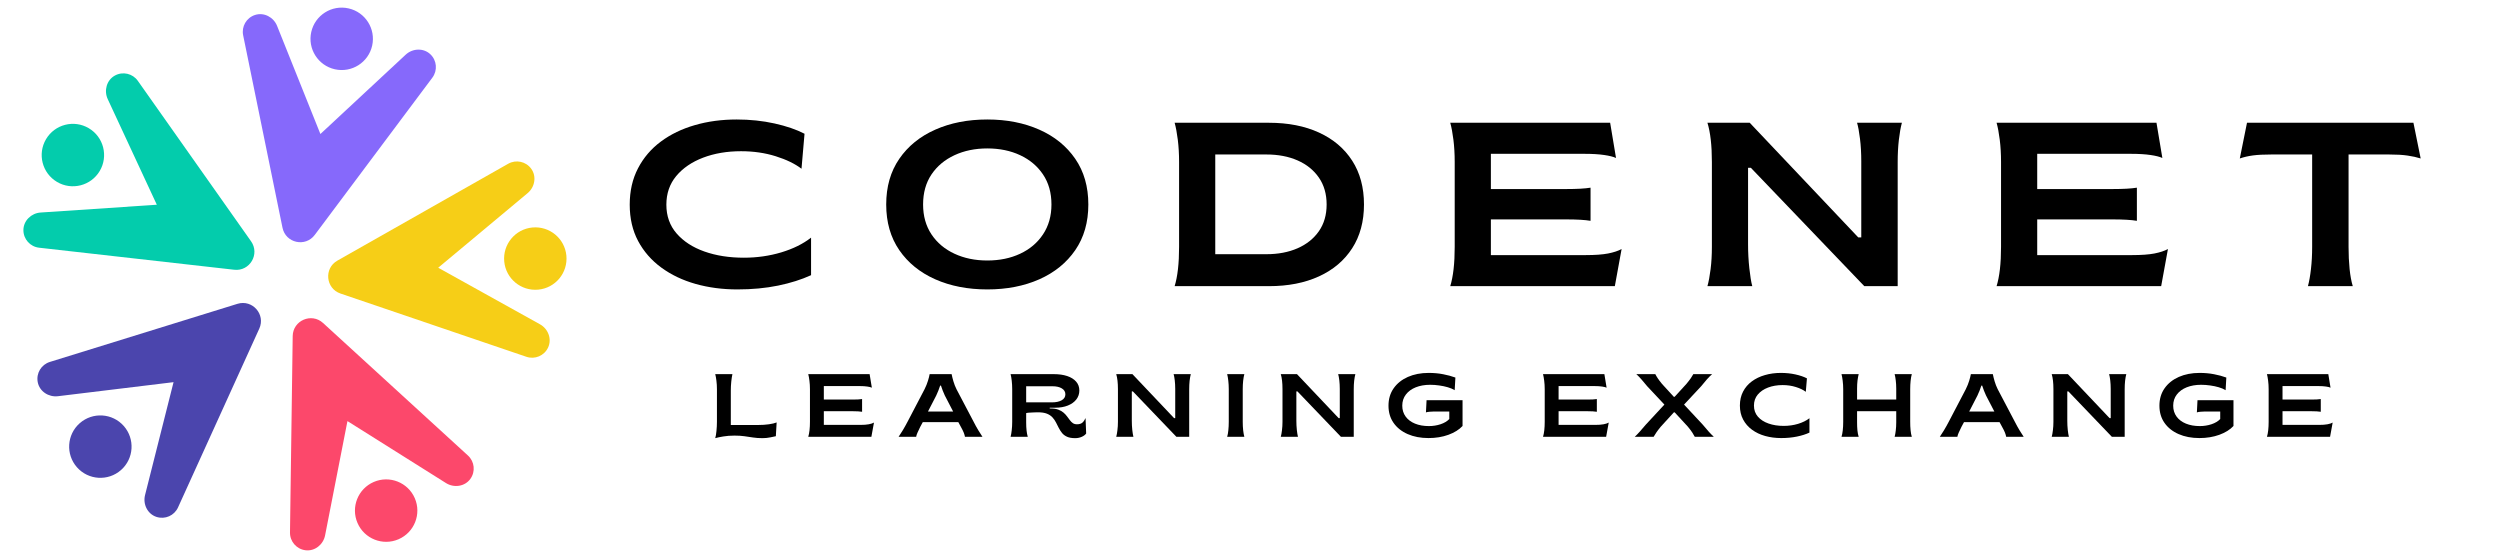 <svg xmlns="http://www.w3.org/2000/svg" xmlns:xlink="http://www.w3.org/1999/xlink" width="1100" zoomAndPan="magnify" viewBox="0 0 824.88 183.75" height="245" preserveAspectRatio="xMidYMid meet" version="1.0"><defs><g/><clipPath id="d893df7a1e"><path d="M 7.645 24 L 84 24 L 84 90 L 7.645 90 Z M 7.645 24 " clip-rule="nonzero"/></clipPath><clipPath id="697224bd67"><path d="M 95 105 L 157 105 L 157 181.738 L 95 181.738 Z M 95 105 " clip-rule="nonzero"/></clipPath></defs><path fill="#8669fb" d="M 141.934 17.883 C 139.668 15.762 136.082 15.934 133.812 18.047 L 105.672 44.223 L 91.379 8.547 C 90.227 5.668 87.055 3.98 84.102 4.938 C 81.238 5.863 79.59 8.77 80.18 11.648 L 93.164 75.152 C 94.195 80.203 100.711 81.664 103.801 77.531 L 142.621 25.625 C 144.383 23.27 144.129 19.941 141.934 17.883 " fill-opacity="1" fill-rule="nonzero"/><path fill="#8669fb" d="M 122.754 15.066 C 121.512 20.617 116.004 24.109 110.453 22.863 C 104.902 21.625 101.41 16.117 102.652 10.566 C 103.895 5.016 109.402 1.523 114.953 2.766 C 120.504 4.008 123.996 9.516 122.754 15.066 " fill-opacity="1" fill-rule="nonzero"/><g clip-path="url(#d893df7a1e)"><path fill="#03ccac" d="M 37.844 24.938 C 35.129 26.434 34.184 29.898 35.492 32.711 L 51.691 67.562 L 13.348 70.133 C 10.254 70.34 7.668 72.832 7.664 75.934 C 7.66 78.945 9.914 81.41 12.832 81.742 L 77.242 89.016 C 82.367 89.598 85.77 83.848 82.793 79.633 L 45.422 26.672 C 43.727 24.273 40.48 23.484 37.844 24.938 " fill-opacity="1" fill-rule="nonzero"/></g><path fill="#03ccac" d="M 29.238 42.309 C 34.133 45.203 35.754 51.52 32.859 56.414 C 29.961 61.312 23.645 62.93 18.75 60.031 C 13.855 57.137 12.234 50.82 15.133 45.926 C 18.027 41.027 24.348 39.41 29.238 42.309 " fill-opacity="1" fill-rule="nonzero"/><path fill="#4b45ad" d="M 12.391 126.109 C 12.973 129.156 15.98 131.125 19.059 130.75 L 57.211 126.113 L 47.805 163.375 C 47.043 166.383 48.617 169.613 51.566 170.574 C 54.43 171.508 57.469 170.129 58.688 167.453 L 85.508 108.441 C 87.645 103.746 83.227 98.738 78.301 100.262 L 16.383 119.441 C 13.578 120.309 11.824 123.152 12.391 126.109 " fill-opacity="1" fill-rule="nonzero"/><path fill="#4b45ad" d="M 26.25 139.66 C 30.52 135.902 37.027 136.312 40.789 140.578 C 44.547 144.848 44.137 151.355 39.867 155.117 C 35.602 158.875 29.094 158.465 25.332 154.195 C 21.57 149.93 21.984 143.422 26.25 139.66 " fill-opacity="1" fill-rule="nonzero"/><g clip-path="url(#697224bd67)"><path fill="#fc486b" d="M 100.746 181.582 C 103.824 181.969 106.625 179.719 107.219 176.676 L 114.598 138.961 L 147.129 159.418 C 149.754 161.07 153.312 160.57 155.141 158.062 C 156.914 155.633 156.539 152.312 154.371 150.328 L 106.539 106.582 C 102.734 103.105 96.602 105.754 96.531 110.91 L 95.637 175.723 C 95.598 178.66 97.758 181.207 100.746 181.582 " fill-opacity="1" fill-rule="nonzero"/></g><path fill="#fc486b" d="M 117.918 172.586 C 115.66 167.367 118.062 161.305 123.281 159.047 C 128.504 156.789 134.566 159.191 136.824 164.414 C 139.082 169.633 136.68 175.695 131.457 177.953 C 126.238 180.211 120.176 177.809 117.918 172.586 " fill-opacity="1" fill-rule="nonzero"/><path fill="#f6ce17" d="M 180.809 114.695 C 182.125 111.887 180.852 108.527 178.141 107.023 L 144.551 88.348 L 174.062 63.73 C 176.445 61.742 177.07 58.207 175.25 55.695 C 173.484 53.258 170.211 52.586 167.652 54.035 L 111.27 86.008 C 106.781 88.551 107.41 95.203 112.293 96.863 L 173.656 117.742 C 176.438 118.691 179.527 117.418 180.809 114.695 " fill-opacity="1" fill-rule="nonzero"/><path fill="#f6ce17" d="M 177.559 95.582 C 171.895 96.117 166.871 91.957 166.34 86.297 C 165.805 80.633 169.965 75.609 175.625 75.074 C 181.289 74.543 186.312 78.699 186.848 84.363 C 187.379 90.027 183.223 95.051 177.559 95.582 " fill-opacity="1" fill-rule="nonzero"/><g fill="#000000" fill-opacity="1"><g transform="translate(204.279, 94.433)"><g><path d="M 38.984 1.078 C 34.098 1.078 29.508 0.473 25.219 -0.734 C 20.938 -1.941 17.164 -3.738 13.906 -6.125 C 10.645 -8.508 8.086 -11.438 6.234 -14.906 C 4.391 -18.375 3.469 -22.367 3.469 -26.891 C 3.469 -31.398 4.379 -35.398 6.203 -38.891 C 8.023 -42.391 10.539 -45.332 13.75 -47.719 C 16.957 -50.102 20.691 -51.91 24.953 -53.141 C 29.223 -54.379 33.82 -55 38.75 -55 C 43.164 -55 47.336 -54.562 51.266 -53.688 C 55.191 -52.812 58.488 -51.68 61.156 -50.297 L 60.156 -38.75 C 58 -40.395 55.16 -41.77 51.641 -42.875 C 48.129 -43.977 44.316 -44.531 40.203 -44.531 C 35.586 -44.531 31.414 -43.82 27.688 -42.406 C 23.969 -40.988 21.016 -38.973 18.828 -36.359 C 16.648 -33.742 15.562 -30.586 15.562 -26.891 C 15.562 -23.141 16.691 -19.969 18.953 -17.375 C 21.211 -14.781 24.266 -12.801 28.109 -11.438 C 31.961 -10.07 36.305 -9.391 41.141 -9.391 C 45.453 -9.391 49.57 -9.977 53.5 -11.156 C 57.426 -12.344 60.695 -13.961 63.312 -16.016 L 63.312 -3.625 C 60.188 -2.188 56.566 -1.039 52.453 -0.188 C 48.348 0.656 43.859 1.078 38.984 1.078 Z M 38.984 1.078 "/></g></g></g><g fill="#000000" fill-opacity="1"><g transform="translate(288.919, 94.433)"><g><path d="M 36.828 1.078 C 30.398 1.078 24.672 -0.035 19.641 -2.266 C 14.609 -4.504 10.656 -7.711 7.781 -11.891 C 4.906 -16.078 3.469 -21.098 3.469 -26.953 C 3.469 -32.816 4.906 -37.836 7.781 -42.016 C 10.656 -46.203 14.609 -49.41 19.641 -51.641 C 24.672 -53.879 30.398 -55 36.828 -55 C 43.242 -55 48.969 -53.879 54 -51.641 C 59.031 -49.41 62.984 -46.203 65.859 -42.016 C 68.734 -37.836 70.172 -32.816 70.172 -26.953 C 70.172 -21.098 68.734 -16.078 65.859 -11.891 C 62.984 -7.711 59.031 -4.504 54 -2.266 C 48.969 -0.035 43.242 1.078 36.828 1.078 Z M 36.828 -8.469 C 40.879 -8.469 44.492 -9.211 47.672 -10.703 C 50.859 -12.191 53.375 -14.32 55.219 -17.094 C 57.07 -19.875 58 -23.16 58 -26.953 C 58 -30.805 57.07 -34.109 55.219 -36.859 C 53.375 -39.609 50.859 -41.727 47.672 -43.219 C 44.492 -44.707 40.879 -45.453 36.828 -45.453 C 32.816 -45.453 29.207 -44.707 26 -43.219 C 22.789 -41.727 20.258 -39.609 18.406 -36.859 C 16.562 -34.109 15.641 -30.805 15.641 -26.953 C 15.641 -23.16 16.562 -19.875 18.406 -17.094 C 20.258 -14.32 22.789 -12.191 26 -10.703 C 29.207 -9.211 32.816 -8.469 36.828 -8.469 Z M 36.828 -8.469 "/></g></g></g><g fill="#000000" fill-opacity="1"><g transform="translate(381.336, 94.433)"><g><path d="M 6.234 0 C 7.211 -3.188 7.703 -7.5 7.703 -12.938 L 7.703 -40.984 C 7.703 -43.598 7.562 -46.035 7.281 -48.297 C 7 -50.555 6.648 -52.43 6.234 -53.922 L 37.359 -53.922 C 43.672 -53.922 49.176 -52.844 53.875 -50.688 C 58.582 -48.531 62.234 -45.438 64.828 -41.406 C 67.422 -37.375 68.719 -32.555 68.719 -26.953 C 68.719 -21.359 67.422 -16.547 64.828 -12.516 C 62.234 -8.484 58.582 -5.391 53.875 -3.234 C 49.176 -1.078 43.672 0 37.359 0 Z M 19.641 -10.547 L 36.516 -10.547 C 40.41 -10.547 43.848 -11.203 46.828 -12.516 C 49.805 -13.828 52.145 -15.703 53.844 -18.141 C 55.539 -20.578 56.391 -23.516 56.391 -26.953 C 56.391 -30.398 55.539 -33.352 53.844 -35.812 C 52.145 -38.281 49.805 -40.172 46.828 -41.484 C 43.848 -42.797 40.41 -43.453 36.516 -43.453 L 19.641 -43.453 Z M 19.641 -10.547 "/></g></g></g><g fill="#000000" fill-opacity="1"><g transform="translate(472.289, 94.433)"><g><path d="M 6.234 0 C 7.211 -3.188 7.703 -7.5 7.703 -12.938 L 7.703 -40.984 C 7.703 -43.598 7.562 -46.035 7.281 -48.297 C 7 -50.555 6.648 -52.43 6.234 -53.922 L 59 -53.922 L 60.938 -42.297 C 60.062 -42.703 58.766 -43.031 57.047 -43.281 C 55.328 -43.539 53.129 -43.672 50.453 -43.672 L 19.641 -43.672 L 19.641 -32.047 L 44.453 -32.047 C 47.992 -32.047 50.688 -32.195 52.531 -32.5 L 52.531 -21.562 C 50.688 -21.875 47.992 -22.031 44.453 -22.031 L 19.641 -22.031 L 19.641 -10.25 L 51 -10.25 C 54.031 -10.25 56.469 -10.426 58.312 -10.781 C 60.156 -11.145 61.645 -11.633 62.781 -12.25 L 60.547 0 Z M 6.234 0 "/></g></g></g><g fill="#000000" fill-opacity="1"><g transform="translate(557.16, 94.433)"><g><path d="M 6.234 0 C 6.648 -1.488 7 -3.363 7.281 -5.625 C 7.562 -7.883 7.703 -10.32 7.703 -12.938 L 7.703 -40.984 C 7.703 -46.422 7.211 -50.734 6.234 -53.922 L 20.188 -53.922 L 56 -16.094 L 57 -16.094 L 57 -41.219 C 57 -43.883 56.859 -46.359 56.578 -48.641 C 56.297 -50.93 55.973 -52.691 55.609 -53.922 L 70.406 -53.922 C 70 -52.43 69.664 -50.555 69.406 -48.297 C 69.145 -46.035 69.016 -43.598 69.016 -40.984 L 69.016 0 L 58 0 L 20.562 -39.062 L 19.641 -39.062 L 19.641 -13.781 C 19.641 -11.113 19.781 -8.484 20.062 -5.891 C 20.344 -3.297 20.664 -1.332 21.031 0 Z M 6.234 0 "/></g></g></g><g fill="#000000" fill-opacity="1"><g transform="translate(652.58, 94.433)"><g><path d="M 6.234 0 C 7.211 -3.188 7.703 -7.5 7.703 -12.938 L 7.703 -40.984 C 7.703 -43.598 7.562 -46.035 7.281 -48.297 C 7 -50.555 6.648 -52.43 6.234 -53.922 L 59 -53.922 L 60.938 -42.297 C 60.062 -42.703 58.766 -43.031 57.047 -43.281 C 55.328 -43.539 53.129 -43.672 50.453 -43.672 L 19.641 -43.672 L 19.641 -32.047 L 44.453 -32.047 C 47.992 -32.047 50.688 -32.195 52.531 -32.5 L 52.531 -21.562 C 50.688 -21.875 47.992 -22.031 44.453 -22.031 L 19.641 -22.031 L 19.641 -10.25 L 51 -10.25 C 54.031 -10.25 56.469 -10.426 58.312 -10.781 C 60.156 -11.145 61.645 -11.633 62.781 -12.25 L 60.547 0 Z M 6.234 0 "/></g></g></g><g fill="#000000" fill-opacity="1"><g transform="translate(737.45, 94.433)"><g><path d="M 24.109 0 C 24.523 -1.539 24.859 -3.426 25.109 -5.656 C 25.367 -7.895 25.5 -10.32 25.5 -12.938 L 25.5 -43.453 L 12.094 -43.453 C 9.57 -43.453 7.531 -43.348 5.969 -43.141 C 4.406 -42.93 2.957 -42.598 1.625 -42.141 L 4 -53.922 L 58.922 -53.922 L 61.312 -42.141 C 60.031 -42.547 58.594 -42.863 57 -43.094 C 55.406 -43.332 53.352 -43.453 50.844 -43.453 L 37.516 -43.453 L 37.516 -12.938 C 37.516 -10.32 37.629 -7.895 37.859 -5.656 C 38.086 -3.426 38.438 -1.539 38.906 0 Z M 24.109 0 "/></g></g></g><g fill="#000000" fill-opacity="1"><g transform="translate(233.577, 144.154)"><g><path d="M 17.969 0.438 C 16.844 0.438 15.805 0.363 14.859 0.219 C 13.91 0.07 12.957 -0.066 12 -0.203 C 11.051 -0.336 9.969 -0.406 8.75 -0.406 C 7.383 -0.406 6.156 -0.312 5.062 -0.125 C 3.969 0.051 3.078 0.238 2.391 0.438 C 2.566 -0.145 2.703 -0.938 2.797 -1.938 C 2.898 -2.945 2.953 -3.957 2.953 -4.969 L 2.953 -15.719 C 2.953 -16.719 2.895 -17.648 2.781 -18.516 C 2.676 -19.391 2.547 -20.113 2.391 -20.688 L 8.062 -20.688 C 7.926 -20.113 7.801 -19.312 7.688 -18.281 C 7.582 -17.258 7.531 -16.25 7.531 -15.25 L 7.531 -3.906 L 16.547 -3.906 C 17.828 -3.906 19.016 -3.984 20.109 -4.141 C 21.203 -4.297 22.051 -4.5 22.656 -4.75 L 22.391 -0.203 C 22.016 -0.129 21.414 -0.004 20.594 0.172 C 19.77 0.348 18.895 0.438 17.969 0.438 Z M 17.969 0.438 "/></g></g></g><g fill="#000000" fill-opacity="1"><g transform="translate(264.273, 144.154)"><g><path d="M 2.391 0 C 2.766 -1.219 2.953 -2.875 2.953 -4.969 L 2.953 -15.719 C 2.953 -16.719 2.895 -17.648 2.781 -18.516 C 2.676 -19.391 2.547 -20.113 2.391 -20.688 L 22.641 -20.688 L 23.375 -16.219 C 23.039 -16.375 22.539 -16.5 21.875 -16.594 C 21.219 -16.695 20.379 -16.75 19.359 -16.75 L 7.531 -16.75 L 7.531 -12.297 L 17.047 -12.297 C 18.41 -12.297 19.445 -12.352 20.156 -12.469 L 20.156 -8.266 C 19.445 -8.391 18.41 -8.453 17.047 -8.453 L 7.531 -8.453 L 7.531 -3.938 L 19.562 -3.938 C 20.719 -3.938 21.648 -4.004 22.359 -4.141 C 23.078 -4.273 23.648 -4.461 24.078 -4.703 L 23.219 0 Z M 2.391 0 "/></g></g></g><g fill="#000000" fill-opacity="1"><g transform="translate(296.831, 144.154)"><g><path d="M -0.359 0 C 0.035 -0.57 0.504 -1.305 1.047 -2.203 C 1.586 -3.098 2.102 -4.02 2.594 -4.969 L 8.219 -15.719 C 8.707 -16.707 9.082 -17.641 9.344 -18.516 C 9.613 -19.391 9.797 -20.113 9.891 -20.688 L 17.141 -20.688 C 17.273 -20.008 17.473 -19.219 17.734 -18.312 C 18.004 -17.406 18.336 -16.551 18.734 -15.75 L 24.406 -4.969 C 24.895 -4 25.406 -3.07 25.938 -2.188 C 26.469 -1.301 26.93 -0.57 27.328 0 L 21.547 0 C 21.484 -0.395 21.352 -0.848 21.156 -1.359 C 20.957 -1.867 20.641 -2.508 20.203 -3.281 L 19.359 -4.844 L 7.625 -4.844 L 6.766 -3.25 C 6.41 -2.5 6.113 -1.867 5.875 -1.359 C 5.645 -0.848 5.5 -0.395 5.438 0 Z M 9.344 -8.359 L 17.641 -8.359 L 14.891 -13.656 C 14.629 -14.207 14.398 -14.742 14.203 -15.266 C 14.016 -15.785 13.82 -16.332 13.625 -16.906 L 13.359 -16.906 C 13.16 -16.312 12.961 -15.758 12.766 -15.25 C 12.566 -14.738 12.332 -14.195 12.062 -13.625 Z M 9.344 -8.359 "/></g></g></g><g fill="#000000" fill-opacity="1"><g transform="translate(331.014, 144.154)"><g><path d="M 23.75 0.438 C 22.645 0.438 21.754 0.285 21.078 -0.016 C 20.398 -0.316 19.848 -0.723 19.422 -1.234 C 19.004 -1.754 18.641 -2.316 18.328 -2.922 C 18.023 -3.535 17.719 -4.141 17.406 -4.734 C 17.102 -5.336 16.719 -5.895 16.25 -6.406 C 15.781 -6.926 15.164 -7.336 14.406 -7.641 C 13.645 -7.941 12.656 -8.094 11.438 -8.094 C 11.156 -8.094 10.75 -8.082 10.219 -8.062 C 9.688 -8.039 9.172 -8.016 8.672 -7.984 C 8.172 -7.961 7.801 -7.91 7.562 -7.828 L 7.562 -4.75 C 7.562 -2.758 7.738 -1.176 8.094 0 L 2.422 0 C 2.578 -0.594 2.703 -1.316 2.797 -2.172 C 2.898 -3.023 2.953 -3.957 2.953 -4.969 L 2.953 -15.719 C 2.953 -16.719 2.898 -17.648 2.797 -18.516 C 2.703 -19.391 2.578 -20.113 2.422 -20.688 L 16.719 -20.688 C 18.375 -20.688 19.832 -20.477 21.094 -20.062 C 22.352 -19.645 23.336 -19.031 24.047 -18.219 C 24.754 -17.414 25.109 -16.438 25.109 -15.281 C 25.109 -14.176 24.773 -13.191 24.109 -12.328 C 23.441 -11.473 22.508 -10.805 21.312 -10.328 C 20.125 -9.848 18.734 -9.609 17.141 -9.609 L 15.328 -9.609 L 15.328 -9.359 L 15.578 -9.359 C 16.617 -9.359 17.484 -9.227 18.172 -8.969 C 18.859 -8.719 19.426 -8.395 19.875 -8 C 20.332 -7.613 20.723 -7.195 21.047 -6.75 C 21.379 -6.312 21.691 -5.895 21.984 -5.5 C 22.273 -5.102 22.602 -4.773 22.969 -4.516 C 23.332 -4.266 23.781 -4.141 24.312 -4.141 C 25.125 -4.141 25.734 -4.328 26.141 -4.703 C 26.555 -5.078 26.895 -5.578 27.156 -6.203 L 27.359 -1.094 C 27.023 -0.633 26.523 -0.266 25.859 0.016 C 25.203 0.297 24.5 0.438 23.75 0.438 Z M 7.562 -11.375 L 16.047 -11.375 C 17.398 -11.375 18.477 -11.602 19.281 -12.062 C 20.094 -12.531 20.5 -13.188 20.5 -14.031 C 20.5 -14.863 20.109 -15.516 19.328 -15.984 C 18.555 -16.453 17.531 -16.688 16.25 -16.688 L 7.562 -16.688 Z M 7.562 -11.375 "/></g></g></g><g fill="#000000" fill-opacity="1"><g transform="translate(365.906, 144.154)"><g><path d="M 2.391 0 C 2.547 -0.57 2.676 -1.289 2.781 -2.156 C 2.895 -3.02 2.953 -3.957 2.953 -4.969 L 2.953 -15.719 C 2.953 -17.801 2.766 -19.457 2.391 -20.688 L 7.734 -20.688 L 21.484 -6.172 L 21.859 -6.172 L 21.859 -15.812 C 21.859 -16.832 21.805 -17.781 21.703 -18.656 C 21.598 -19.531 21.473 -20.207 21.328 -20.688 L 27 -20.688 C 26.844 -20.113 26.711 -19.391 26.609 -18.516 C 26.516 -17.648 26.469 -16.719 26.469 -15.719 L 26.469 0 L 22.25 0 L 7.891 -14.984 L 7.531 -14.984 L 7.531 -5.281 C 7.531 -4.258 7.582 -3.25 7.688 -2.25 C 7.801 -1.258 7.926 -0.508 8.062 0 Z M 2.391 0 "/></g></g></g><g fill="#000000" fill-opacity="1"><g transform="translate(402.512, 144.154)"><g><path d="M 2.391 0 C 2.566 -0.57 2.695 -1.289 2.781 -2.156 C 2.875 -3.02 2.922 -3.957 2.922 -4.969 L 2.922 -15.719 C 2.922 -16.719 2.867 -17.648 2.766 -18.516 C 2.672 -19.391 2.547 -20.113 2.391 -20.688 L 8.062 -20.688 C 7.906 -20.113 7.773 -19.391 7.672 -18.516 C 7.578 -17.648 7.531 -16.719 7.531 -15.719 L 7.531 -4.969 C 7.531 -3.957 7.578 -3.02 7.672 -2.156 C 7.773 -1.289 7.906 -0.57 8.062 0 Z M 2.391 0 "/></g></g></g><g fill="#000000" fill-opacity="1"><g transform="translate(420.209, 144.154)"><g><path d="M 2.391 0 C 2.547 -0.57 2.676 -1.289 2.781 -2.156 C 2.895 -3.02 2.953 -3.957 2.953 -4.969 L 2.953 -15.719 C 2.953 -17.801 2.766 -19.457 2.391 -20.688 L 7.734 -20.688 L 21.484 -6.172 L 21.859 -6.172 L 21.859 -15.812 C 21.859 -16.832 21.805 -17.781 21.703 -18.656 C 21.598 -19.531 21.473 -20.207 21.328 -20.688 L 27 -20.688 C 26.844 -20.113 26.711 -19.391 26.609 -18.516 C 26.516 -17.648 26.469 -16.719 26.469 -15.719 L 26.469 0 L 22.25 0 L 7.891 -14.984 L 7.531 -14.984 L 7.531 -5.281 C 7.531 -4.258 7.582 -3.25 7.688 -2.25 C 7.801 -1.258 7.926 -0.508 8.062 0 Z M 2.391 0 "/></g></g></g><g fill="#000000" fill-opacity="1"><g transform="translate(456.814, 144.154)"><g><path d="M 14.531 0.406 C 11.938 0.406 9.645 -0.031 7.656 -0.906 C 5.664 -1.781 4.113 -3.016 3 -4.609 C 1.883 -6.203 1.328 -8.094 1.328 -10.281 C 1.328 -12.488 1.895 -14.398 3.031 -16.016 C 4.164 -17.629 5.727 -18.879 7.719 -19.766 C 9.719 -20.648 12.008 -21.094 14.594 -21.094 C 16.312 -21.094 17.906 -20.945 19.375 -20.656 C 20.852 -20.375 22.195 -20.008 23.406 -19.562 L 23.172 -15.391 C 22.535 -15.785 21.781 -16.109 20.906 -16.359 C 20.031 -16.617 19.086 -16.816 18.078 -16.953 C 17.078 -17.098 16.082 -17.172 15.094 -17.172 C 13.301 -17.172 11.711 -16.895 10.328 -16.344 C 8.941 -15.789 7.852 -14.992 7.062 -13.953 C 6.27 -12.922 5.875 -11.695 5.875 -10.281 C 5.875 -8.906 6.242 -7.707 6.984 -6.688 C 7.723 -5.676 8.754 -4.898 10.078 -4.359 C 11.398 -3.816 12.926 -3.547 14.656 -3.547 C 16 -3.547 17.285 -3.75 18.516 -4.156 C 19.742 -4.57 20.703 -5.145 21.391 -5.875 L 21.391 -8.359 L 16.406 -8.359 C 15.969 -8.359 15.473 -8.332 14.922 -8.281 C 14.367 -8.238 13.957 -8.164 13.688 -8.062 L 13.891 -12.078 L 25.766 -12.078 L 25.766 -3.578 C 24.641 -2.367 23.086 -1.398 21.109 -0.672 C 19.129 0.047 16.938 0.406 14.531 0.406 Z M 14.531 0.406 "/></g></g></g><g fill="#000000" fill-opacity="1"><g transform="translate(491.234, 144.154)"><g/></g></g><g fill="#000000" fill-opacity="1"><g transform="translate(506.744, 144.154)"><g><path d="M 2.391 0 C 2.766 -1.219 2.953 -2.875 2.953 -4.969 L 2.953 -15.719 C 2.953 -16.719 2.895 -17.648 2.781 -18.516 C 2.676 -19.391 2.547 -20.113 2.391 -20.688 L 22.641 -20.688 L 23.375 -16.219 C 23.039 -16.375 22.539 -16.5 21.875 -16.594 C 21.219 -16.695 20.379 -16.75 19.359 -16.75 L 7.531 -16.75 L 7.531 -12.297 L 17.047 -12.297 C 18.41 -12.297 19.445 -12.352 20.156 -12.469 L 20.156 -8.266 C 19.445 -8.391 18.41 -8.453 17.047 -8.453 L 7.531 -8.453 L 7.531 -3.938 L 19.562 -3.938 C 20.719 -3.938 21.648 -4.004 22.359 -4.141 C 23.078 -4.273 23.648 -4.461 24.078 -4.703 L 23.219 0 Z M 2.391 0 "/></g></g></g><g fill="#000000" fill-opacity="1"><g transform="translate(539.302, 144.154)"><g><path d="M 0.094 0 C 0.582 -0.445 1.133 -1.016 1.75 -1.703 C 2.375 -2.398 3.039 -3.172 3.75 -4.016 L 9.891 -10.641 L 4.219 -16.688 C 3.531 -17.539 2.891 -18.301 2.297 -18.969 C 1.711 -19.633 1.156 -20.207 0.625 -20.688 L 6.891 -20.688 C 7.086 -20.289 7.352 -19.836 7.688 -19.328 C 8.02 -18.828 8.488 -18.207 9.094 -17.469 L 13 -13.203 L 13.266 -13.203 L 17.172 -17.484 C 17.773 -18.211 18.25 -18.828 18.594 -19.328 C 18.938 -19.836 19.219 -20.289 19.438 -20.688 L 25.641 -20.688 C 25.086 -20.207 24.516 -19.633 23.922 -18.969 C 23.336 -18.301 22.703 -17.539 22.016 -16.688 L 16.375 -10.641 L 22.547 -4.016 C 23.254 -3.172 23.914 -2.398 24.531 -1.703 C 25.156 -1.016 25.711 -0.445 26.203 0 L 19.922 0 C 19.703 -0.438 19.422 -0.914 19.078 -1.438 C 18.734 -1.957 18.254 -2.594 17.641 -3.344 L 13.266 -8.094 L 13.031 -8.094 L 8.688 -3.344 C 8.07 -2.594 7.586 -1.957 7.234 -1.438 C 6.879 -0.914 6.578 -0.438 6.328 0 Z M 0.094 0 "/></g></g></g><g fill="#000000" fill-opacity="1"><g transform="translate(572.776, 144.154)"><g><path d="M 14.953 0.406 C 13.078 0.406 11.316 0.176 9.672 -0.281 C 8.023 -0.738 6.578 -1.426 5.328 -2.344 C 4.078 -3.258 3.098 -4.383 2.391 -5.719 C 1.68 -7.051 1.328 -8.582 1.328 -10.312 C 1.328 -12.039 1.676 -13.578 2.375 -14.922 C 3.07 -16.266 4.035 -17.391 5.266 -18.297 C 6.504 -19.211 7.941 -19.906 9.578 -20.375 C 11.211 -20.852 12.973 -21.094 14.859 -21.094 C 16.555 -21.094 18.156 -20.926 19.656 -20.594 C 21.164 -20.258 22.43 -19.828 23.453 -19.297 L 23.078 -14.859 C 22.242 -15.492 21.148 -16.02 19.797 -16.438 C 18.453 -16.863 16.992 -17.078 15.422 -17.078 C 13.648 -17.078 12.051 -16.805 10.625 -16.266 C 9.195 -15.723 8.062 -14.945 7.219 -13.938 C 6.383 -12.938 5.969 -11.727 5.969 -10.312 C 5.969 -8.875 6.398 -7.656 7.266 -6.656 C 8.129 -5.664 9.301 -4.91 10.781 -4.391 C 12.258 -3.867 13.926 -3.609 15.781 -3.609 C 17.438 -3.609 19.016 -3.832 20.516 -4.281 C 22.023 -4.738 23.281 -5.359 24.281 -6.141 L 24.281 -1.391 C 23.082 -0.836 21.691 -0.398 20.109 -0.078 C 18.535 0.242 16.816 0.406 14.953 0.406 Z M 14.953 0.406 "/></g></g></g><g fill="#000000" fill-opacity="1"><g transform="translate(605.245, 144.154)"><g><path d="M 2.391 0 C 2.766 -1.219 2.953 -2.875 2.953 -4.969 L 2.953 -15.719 C 2.953 -16.719 2.895 -17.648 2.781 -18.516 C 2.676 -19.391 2.547 -20.113 2.391 -20.688 L 8.062 -20.688 C 7.906 -20.07 7.773 -19.363 7.672 -18.562 C 7.578 -17.77 7.531 -16.879 7.531 -15.891 L 7.531 -12.297 L 20.453 -12.297 L 20.453 -15.891 C 20.453 -16.898 20.398 -17.805 20.297 -18.609 C 20.203 -19.422 20.078 -20.113 19.922 -20.688 L 25.594 -20.688 C 25.426 -20.113 25.297 -19.391 25.203 -18.516 C 25.109 -17.648 25.062 -16.719 25.062 -15.719 L 25.062 -4.969 C 25.062 -3.957 25.102 -3.02 25.188 -2.156 C 25.281 -1.289 25.414 -0.57 25.594 0 L 19.922 0 C 20.078 -0.57 20.203 -1.258 20.297 -2.062 C 20.398 -2.875 20.453 -3.781 20.453 -4.781 L 20.453 -8.453 L 7.531 -8.453 L 7.531 -4.781 C 7.531 -3.82 7.566 -2.941 7.641 -2.141 C 7.723 -1.348 7.863 -0.633 8.062 0 Z M 2.391 0 "/></g></g></g><g fill="#000000" fill-opacity="1"><g transform="translate(640.433, 144.154)"><g><path d="M -0.359 0 C 0.035 -0.57 0.504 -1.305 1.047 -2.203 C 1.586 -3.098 2.102 -4.02 2.594 -4.969 L 8.219 -15.719 C 8.707 -16.707 9.082 -17.641 9.344 -18.516 C 9.613 -19.391 9.797 -20.113 9.891 -20.688 L 17.141 -20.688 C 17.273 -20.008 17.473 -19.219 17.734 -18.312 C 18.004 -17.406 18.336 -16.551 18.734 -15.75 L 24.406 -4.969 C 24.895 -4 25.406 -3.07 25.938 -2.188 C 26.469 -1.301 26.93 -0.57 27.328 0 L 21.547 0 C 21.484 -0.395 21.352 -0.848 21.156 -1.359 C 20.957 -1.867 20.641 -2.508 20.203 -3.281 L 19.359 -4.844 L 7.625 -4.844 L 6.766 -3.25 C 6.41 -2.5 6.113 -1.867 5.875 -1.359 C 5.645 -0.848 5.5 -0.395 5.438 0 Z M 9.344 -8.359 L 17.641 -8.359 L 14.891 -13.656 C 14.629 -14.207 14.398 -14.742 14.203 -15.266 C 14.016 -15.785 13.82 -16.332 13.625 -16.906 L 13.359 -16.906 C 13.16 -16.312 12.961 -15.758 12.766 -15.25 C 12.566 -14.738 12.332 -14.195 12.062 -13.625 Z M 9.344 -8.359 "/></g></g></g><g fill="#000000" fill-opacity="1"><g transform="translate(674.616, 144.154)"><g><path d="M 2.391 0 C 2.547 -0.57 2.676 -1.289 2.781 -2.156 C 2.895 -3.02 2.953 -3.957 2.953 -4.969 L 2.953 -15.719 C 2.953 -17.801 2.766 -19.457 2.391 -20.688 L 7.734 -20.688 L 21.484 -6.172 L 21.859 -6.172 L 21.859 -15.812 C 21.859 -16.832 21.805 -17.781 21.703 -18.656 C 21.598 -19.531 21.473 -20.207 21.328 -20.688 L 27 -20.688 C 26.844 -20.113 26.711 -19.391 26.609 -18.516 C 26.516 -17.648 26.469 -16.719 26.469 -15.719 L 26.469 0 L 22.25 0 L 7.891 -14.984 L 7.531 -14.984 L 7.531 -5.281 C 7.531 -4.258 7.582 -3.25 7.688 -2.25 C 7.801 -1.258 7.926 -0.508 8.062 0 Z M 2.391 0 "/></g></g></g><g fill="#000000" fill-opacity="1"><g transform="translate(711.221, 144.154)"><g><path d="M 14.531 0.406 C 11.938 0.406 9.645 -0.031 7.656 -0.906 C 5.664 -1.781 4.113 -3.016 3 -4.609 C 1.883 -6.203 1.328 -8.094 1.328 -10.281 C 1.328 -12.488 1.895 -14.398 3.031 -16.016 C 4.164 -17.629 5.727 -18.879 7.719 -19.766 C 9.719 -20.648 12.008 -21.094 14.594 -21.094 C 16.312 -21.094 17.906 -20.945 19.375 -20.656 C 20.852 -20.375 22.195 -20.008 23.406 -19.562 L 23.172 -15.391 C 22.535 -15.785 21.781 -16.109 20.906 -16.359 C 20.031 -16.617 19.086 -16.816 18.078 -16.953 C 17.078 -17.098 16.082 -17.172 15.094 -17.172 C 13.301 -17.172 11.711 -16.895 10.328 -16.344 C 8.941 -15.789 7.852 -14.992 7.062 -13.953 C 6.27 -12.922 5.875 -11.695 5.875 -10.281 C 5.875 -8.906 6.242 -7.707 6.984 -6.688 C 7.723 -5.676 8.754 -4.898 10.078 -4.359 C 11.398 -3.816 12.926 -3.547 14.656 -3.547 C 16 -3.547 17.285 -3.75 18.516 -4.156 C 19.742 -4.57 20.703 -5.145 21.391 -5.875 L 21.391 -8.359 L 16.406 -8.359 C 15.969 -8.359 15.473 -8.332 14.922 -8.281 C 14.367 -8.238 13.957 -8.164 13.688 -8.062 L 13.891 -12.078 L 25.766 -12.078 L 25.766 -3.578 C 24.641 -2.367 23.086 -1.398 21.109 -0.672 C 19.129 0.047 16.938 0.406 14.531 0.406 Z M 14.531 0.406 "/></g></g></g><g fill="#000000" fill-opacity="1"><g transform="translate(745.641, 144.154)"><g><path d="M 2.391 0 C 2.766 -1.219 2.953 -2.875 2.953 -4.969 L 2.953 -15.719 C 2.953 -16.719 2.895 -17.648 2.781 -18.516 C 2.676 -19.391 2.547 -20.113 2.391 -20.688 L 22.641 -20.688 L 23.375 -16.219 C 23.039 -16.375 22.539 -16.5 21.875 -16.594 C 21.219 -16.695 20.379 -16.75 19.359 -16.75 L 7.531 -16.75 L 7.531 -12.297 L 17.047 -12.297 C 18.41 -12.297 19.445 -12.352 20.156 -12.469 L 20.156 -8.266 C 19.445 -8.391 18.41 -8.453 17.047 -8.453 L 7.531 -8.453 L 7.531 -3.938 L 19.562 -3.938 C 20.719 -3.938 21.648 -4.004 22.359 -4.141 C 23.078 -4.273 23.648 -4.461 24.078 -4.703 L 23.219 0 Z M 2.391 0 "/></g></g></g></svg>